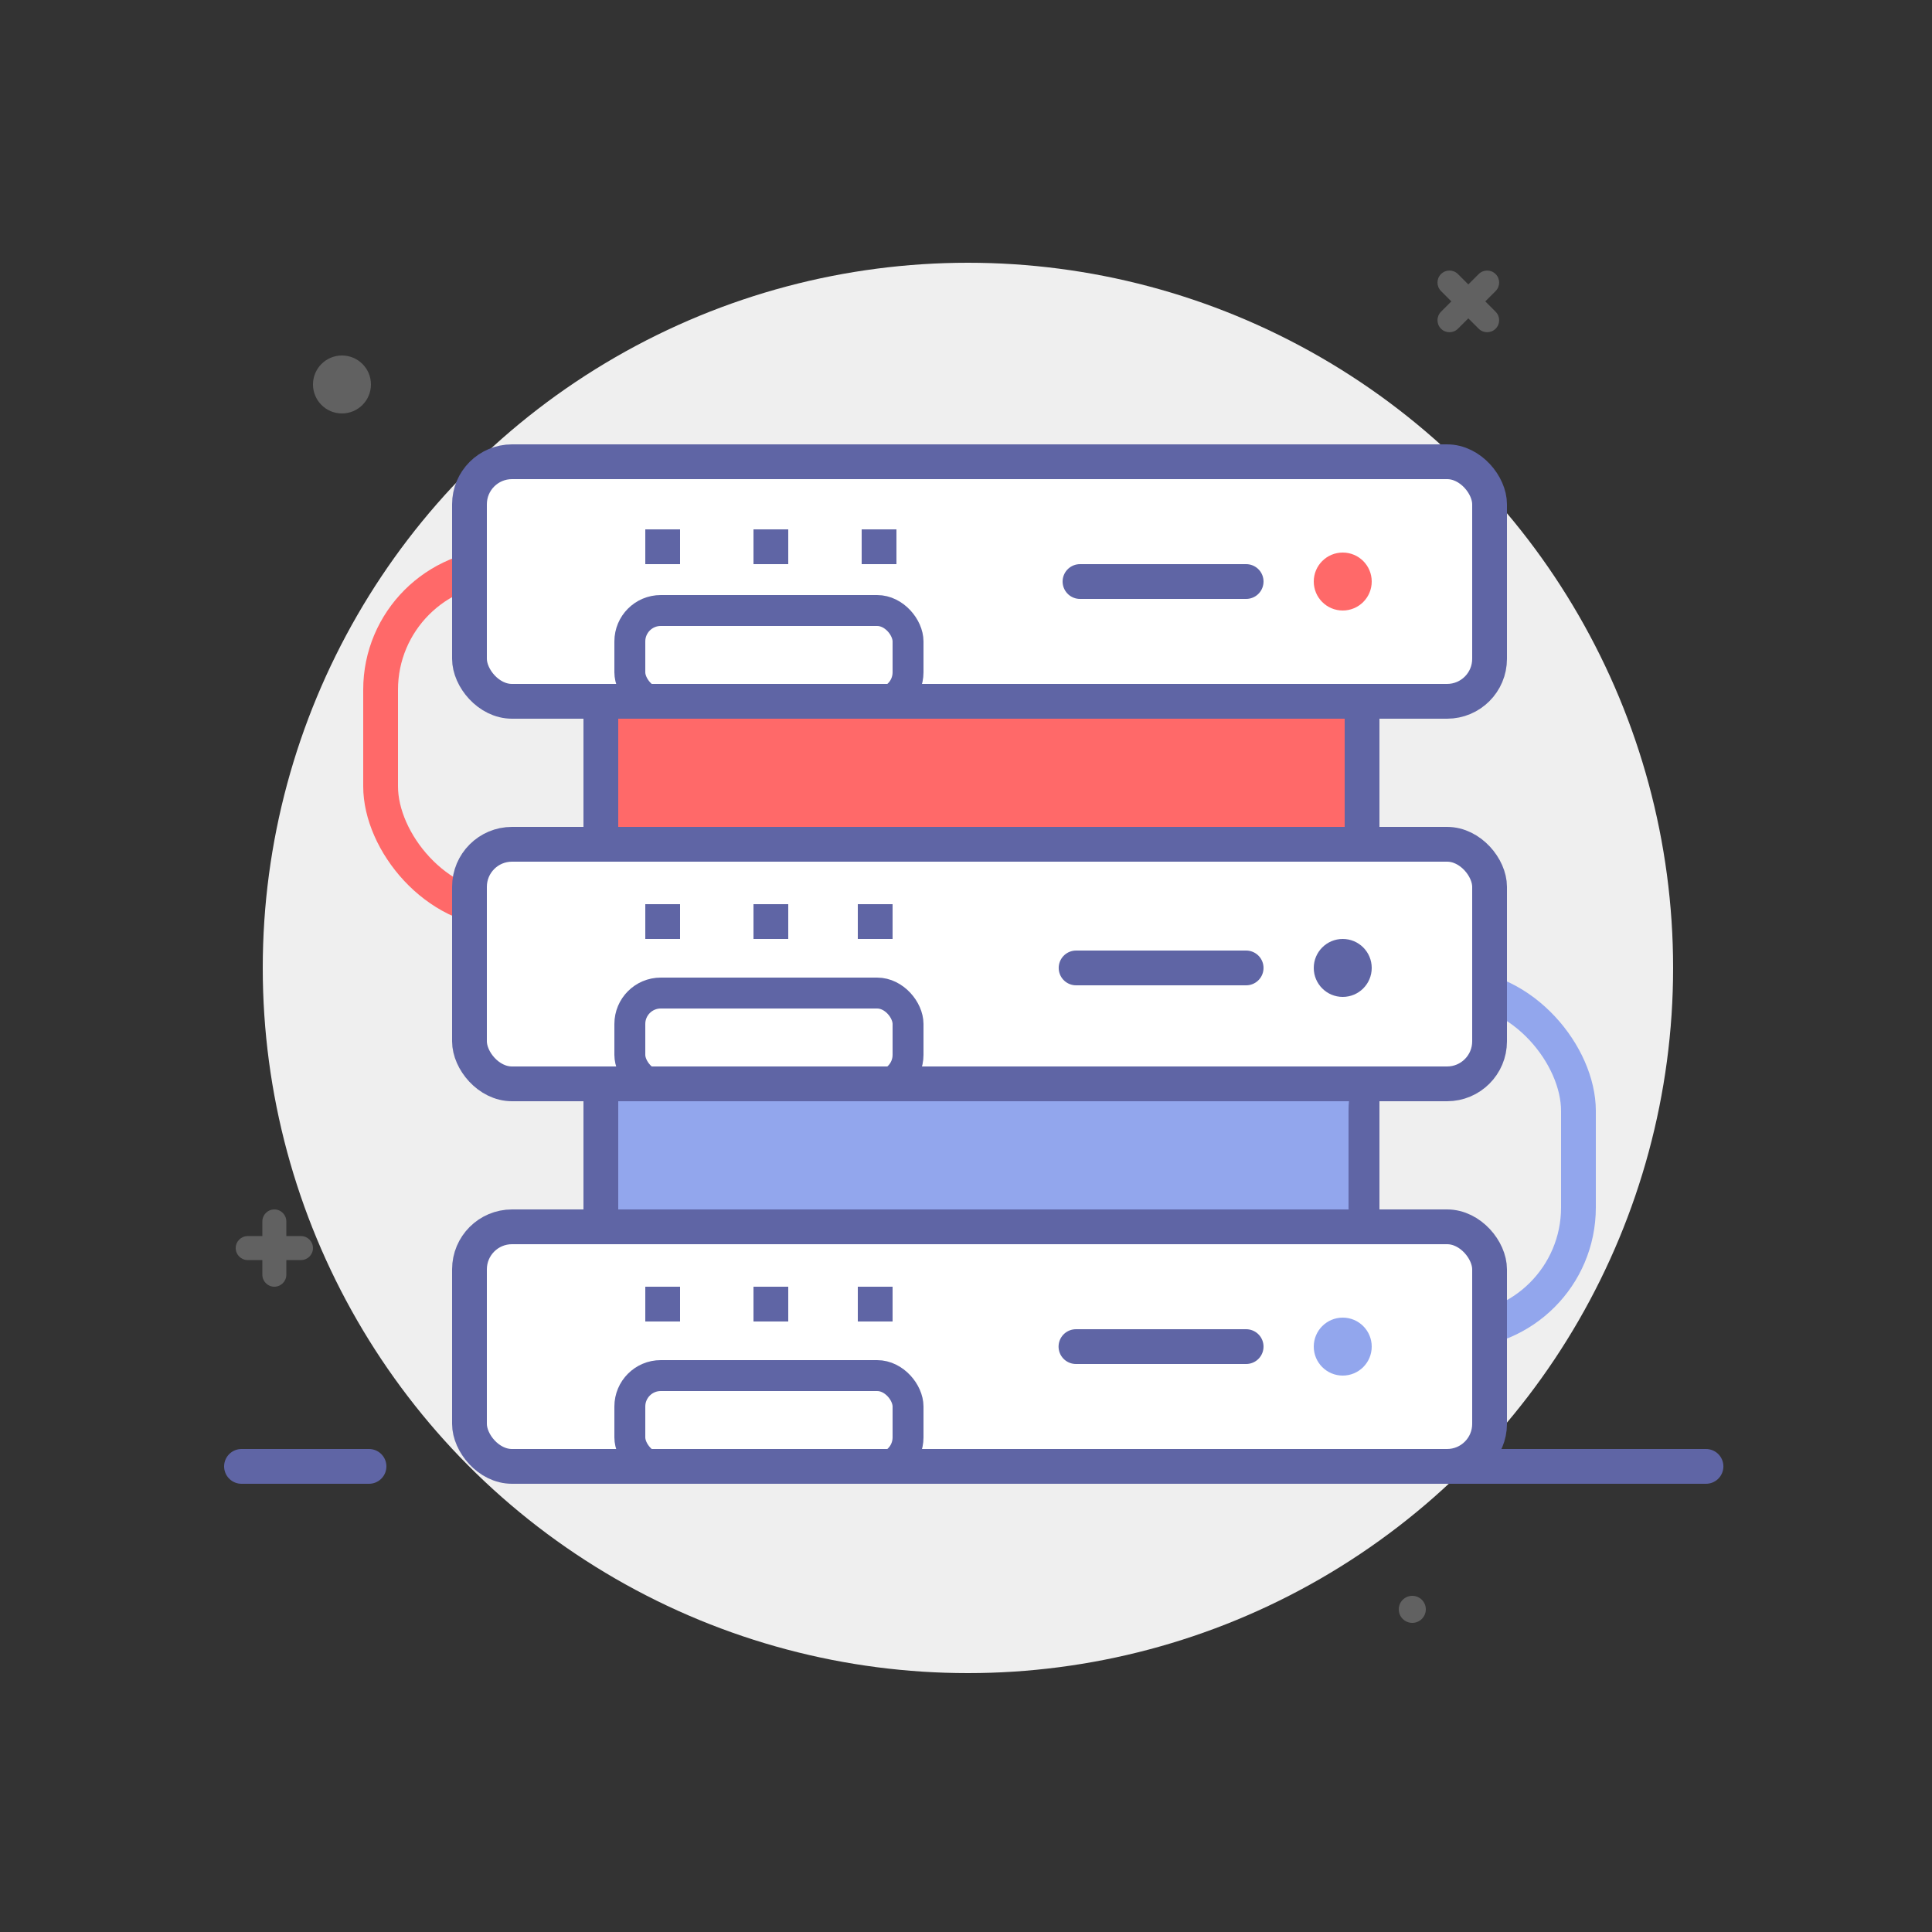 <?xml version="1.0" encoding="UTF-8"?>
<svg width="500px" height="500px" viewBox="0 0 500 500" version="1.1" xmlns="http://www.w3.org/2000/svg" xmlns:xlink="http://www.w3.org/1999/xlink">
    <rect x="0" y="0" width="500" height="500" fill="#333333" stroke="none"/>
    <!-- Generator: Sketch 50.2 (55047) - http://www.bohemiancoding.com/sketch -->
    <title>HighlightP</title>
    <desc>Created with Sketch.</desc>
    <defs></defs>
    <g id="HighlightP" stroke="none" stroke-width="1" fill="none" fill-rule="evenodd">
        <circle id="Oval-12" fill="#EFEFEF" cx="250.5" cy="250.5" r="182.5"></circle>
        <rect id="Rectangle-30-Copy" stroke="#FF6969" stroke-width="9" x="98.5" y="146.5" width="64" height="89" rx="32"></rect>
        <rect id="Rectangle-27" stroke="#5F65A5" stroke-width="9" fill="#FF6969" x="155.5" y="179.5" width="197" height="39"></rect>
        <rect id="Rectangle-27-Copy" stroke="#5F65A5" stroke-width="9" fill="#92A6ED" x="155.5" y="278.5" width="197" height="43"></rect>
        <rect id="Rectangle-26" stroke="#5F65A5" stroke-width="9" fill="#FFFFFF" x="121.5" y="119.5" width="264" height="62" rx="11"></rect>
        <rect id="Rectangle-30" stroke="#92A6ED" stroke-width="9" x="344.5" y="255.5" width="64" height="89" rx="32"></rect>
        <rect id="Rectangle-26-Copy" stroke="#5F65A5" stroke-width="9" fill="#FFFFFF" x="121.5" y="218.5" width="264" height="62" rx="11"></rect>
        <rect id="Rectangle-26-Copy-2" stroke="#5F65A5" stroke-width="9" fill="#FFFFFF" x="121.5" y="317.5" width="264" height="62" rx="11"></rect>
        <rect id="Rectangle-28" stroke="#5F65A5" stroke-width="8" x="163" y="158" width="72" height="24" rx="8"></rect>
        <rect id="Rectangle-28-Copy" stroke="#5F65A5" stroke-width="8" x="163" y="257" width="72" height="24" rx="8"></rect>
        <rect id="Rectangle-28-Copy-2" stroke="#5F65A5" stroke-width="8" x="163" y="356" width="72" height="24" rx="8"></rect>
        <path d="M279.5,150.5 L322.5,150.5" id="Line" stroke="#5F65A5" stroke-width="9" stroke-linecap="round"></path>
        <path d="M278.489,250.5 L322.5,250.5" id="Line-Copy" stroke="#5F65A5" stroke-width="9" stroke-linecap="round"></path>
        <path d="M278.455,348.5 L322.5,348.5" id="Line-Copy-2" stroke="#5F65A5" stroke-width="9" stroke-linecap="round"></path>
        <path d="M268.5,379.5 L441.512,379.5" id="Line-Copy-3" stroke="#5F65A5" stroke-width="9" stroke-linecap="round"></path>
        <path d="M62.5,379.5 L95.5,379.5" id="Line-Copy-4" stroke="#5F65A5" stroke-width="9" stroke-linecap="round"></path>
        <path d="M67.897,319.897 L67.897,316.103 C67.897,314.389 69.286,313 71,313 C72.714,313 74.103,314.389 74.103,316.103 L74.103,319.897 L77.897,319.897 C79.611,319.897 81,321.286 81,323 C81,324.714 79.611,326.103 77.897,326.103 L74.103,326.103 L74.103,329.897 C74.103,331.611 72.714,333 71,333 C69.286,333 67.897,331.611 67.897,329.897 L67.897,326.103 L64.103,326.103 C62.389,326.103 61,324.714 61,323 C61,321.286 62.389,319.897 64.103,319.897 L67.897,319.897 Z" id="Combined-Shape" fill="#616161"></path>
        <path d="M376.897,74.897 L376.897,71.103 C376.897,69.389 378.286,68 380,68 C381.714,68 383.103,69.389 383.103,71.103 L383.103,74.897 L386.897,74.897 C388.611,74.897 390,76.286 390,78 C390,79.714 388.611,81.103 386.897,81.103 L383.103,81.103 L383.103,84.897 C383.103,86.611 381.714,88 380,88 C378.286,88 376.897,86.611 376.897,84.897 L376.897,81.103 L373.103,81.103 C371.389,81.103 370,79.714 370,78 C370,76.286 371.389,74.897 373.103,74.897 L376.897,74.897 Z" id="Combined-Shape-Copy" fill="#616161" transform="translate(380, 78) rotate(45) translate(-380, -78) "></path>
        <circle id="Oval-13" fill="#FF6969" cx="347.5" cy="150.5" r="7.5"></circle>
        <circle id="Oval-13-Copy-3" fill="#616161" cx="88.5" cy="99.5" r="7.5"></circle>
        <circle id="Oval-13-Copy-4" fill="#616161" cx="365.5" cy="416.5" r="3.5"></circle>
        <circle id="Oval-13-Copy" fill="#5F65A5" cx="347.5" cy="250.5" r="7.5"></circle>
        <circle id="Oval-13-Copy-2" fill="#92A6ED" cx="347.5" cy="348.5" r="7.5"></circle>
        <rect id="Rectangle-29" fill="#5F65A5" x="167" y="137" width="9" height="9"></rect>
        <rect id="Rectangle-29-Copy-3" fill="#5F65A5" x="167" y="234" width="9" height="9"></rect>
        <rect id="Rectangle-29-Copy-6" fill="#5F65A5" x="167" y="333" width="9" height="9"></rect>
        <rect id="Rectangle-29-Copy" fill="#5F65A5" x="195" y="137" width="9" height="9"></rect>
        <rect id="Rectangle-29-Copy-4" fill="#5F65A5" x="195" y="234" width="9" height="9"></rect>
        <rect id="Rectangle-29-Copy-7" fill="#5F65A5" x="195" y="333" width="9" height="9"></rect>
        <rect id="Rectangle-29-Copy-2" fill="#5F65A5" x="223" y="137" width="9" height="9"></rect>
        <rect id="Rectangle-29-Copy-5" fill="#5F65A5" x="222" y="234" width="9" height="9"></rect>
        <rect id="Rectangle-29-Copy-8" fill="#5F65A5" x="222" y="333" width="9" height="9"></rect>
    </g>
</svg>
